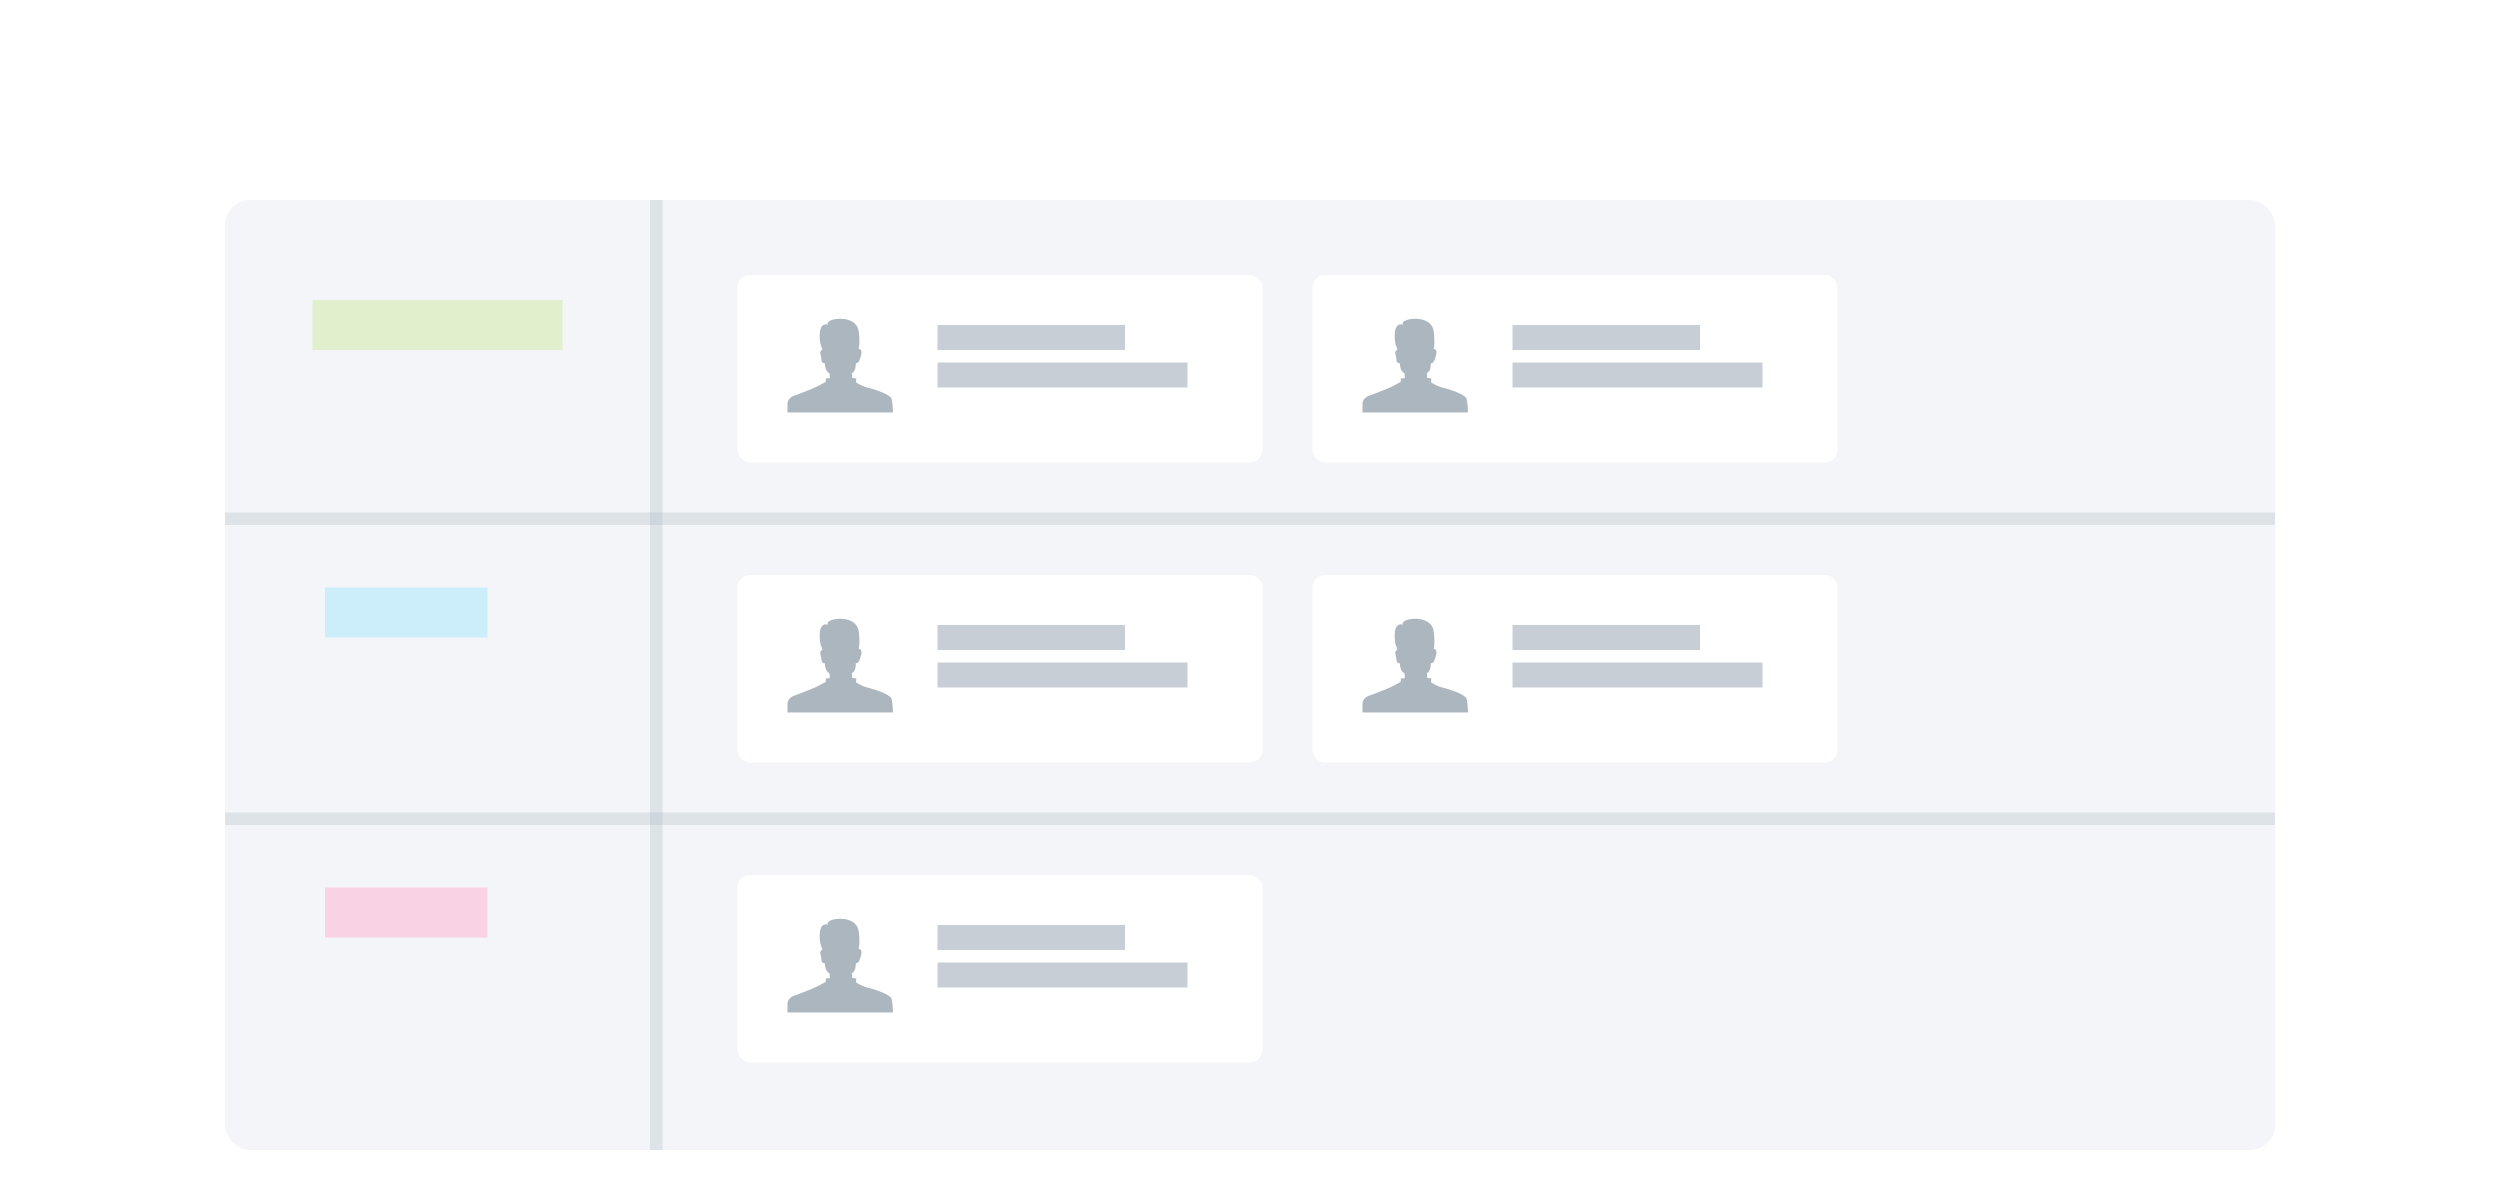 <?xml version="1.0" encoding="UTF-8" standalone="no"?>
<svg width="200px" height="96px" viewBox="0 0 200 96" version="1.1" xmlns="http://www.w3.org/2000/svg" xmlns:xlink="http://www.w3.org/1999/xlink" xmlns:sketch="http://www.bohemiancoding.com/sketch/ns">
    <!-- Generator: Sketch 3.4.2 (15855) - http://www.bohemiancoding.com/sketch -->
    <title>peopleByProject</title>
    <desc>Created with Sketch.</desc>
    <defs>
        <filter x="-50%" y="-50%" width="200%" height="200%" filterUnits="objectBoundingBox" id="filter-1">
            <feOffset dx="0" dy="1" in="SourceAlpha" result="shadowOffsetOuter1"></feOffset>
            <feGaussianBlur stdDeviation="1" in="shadowOffsetOuter1" result="shadowBlurOuter1"></feGaussianBlur>
            <feColorMatrix values="0 0 0 0 0.631   0 0 0 0 0.655   0 0 0 0 0.702  0 0 0 0.7 0" in="shadowBlurOuter1" type="matrix" result="shadowMatrixOuter1"></feColorMatrix>
            <feMerge>
                <feMergeNode in="shadowMatrixOuter1"></feMergeNode>
                <feMergeNode in="SourceGraphic"></feMergeNode>
            </feMerge>
        </filter>
    </defs>
    <g id="Page-1" stroke="none" stroke-width="1" fill="none" fill-rule="evenodd" sketch:type="MSPage">
        <g id="Dashboards-Empty-5" sketch:type="MSArtboardGroup" transform="translate(-992, -90)">
            <rect id="Input-2" fill="#FFFFFF" filter="url(#filter-1)" sketch:type="MSShapeGroup" x="992" y="90" width="200" height="203"></rect>
            <rect id="Rectangle-907" fill="#F3F5F8" sketch:type="MSShapeGroup" x="1010" y="106" width="164" height="76" rx="2"></rect>
            <rect id="Rectangle-598" stroke="#E1EFCC" stroke-width="2" fill="#A1A7B3" sketch:type="MSShapeGroup" x="1018" y="115" width="18" height="2"></rect>
            <rect id="Rectangle-611" stroke="#CCEEFB" stroke-width="2" fill="#A1A7B3" sketch:type="MSShapeGroup" x="1019" y="138" width="11" height="2"></rect>
            <rect id="Rectangle-668" fill="#FFFFFF" sketch:type="MSShapeGroup" x="1051" y="112" width="42" height="15" rx="1"></rect>
            <path d="M1055,123 L1055,122.24 C1055,122.24 1055.049,121.772 1055.612,121.628 C1055.612,121.628 1056.518,121.297 1057.227,120.987 C1057.594,120.828 1057.673,120.732 1058.043,120.568 C1058.043,120.568 1058.082,120.378 1058.068,120.265 L1058.357,120.265 C1058.357,120.265 1058.423,120.303 1058.357,119.856 C1058.357,119.856 1058.005,119.763 1057.988,119.053 C1057.988,119.053 1057.723,119.142 1057.707,118.711 C1057.696,118.418 1057.47,118.165 1057.795,117.955 L1057.63,117.508 C1057.63,117.508 1057.299,115.706 1058.25,115.97 C1057.849,115.49 1060.525,115.011 1060.698,116.532 C1060.698,116.532 1060.822,117.354 1060.698,117.916 C1060.698,117.916 1061.089,117.871 1060.827,118.621 C1060.827,118.621 1060.684,119.162 1060.464,119.041 C1060.464,119.041 1060.5,119.724 1060.152,119.84 C1060.152,119.84 1060.177,120.204 1060.177,120.229 L1060.507,120.279 C1060.507,120.279 1060.458,120.576 1060.516,120.609 C1060.516,120.609 1060.908,120.878 1061.376,120.999 C1062.277,121.23 1063.344,121.627 1063.344,121.974 C1063.344,121.974 1063.435,122.437 1063.435,122.999 L1055,122.999 L1055,122.999 L1055,123 L1055,123 Z" id="Shape" fill="#ACB6BF" sketch:type="MSShapeGroup"></path>
            <rect id="Rectangle-516" opacity="0.2" fill="#8F9CAC" sketch:type="MSShapeGroup" x="1044" y="106" width="1" height="76"></rect>
            <rect id="Rectangle-516" opacity="0.8" fill="#B9C1CB" sketch:type="MSShapeGroup" x="1067" y="116" width="15" height="2"></rect>
            <rect id="Rectangle-516" opacity="0.8" fill="#B9C1CB" sketch:type="MSShapeGroup" x="1067" y="119" width="20" height="2"></rect>
            <rect id="Rectangle-516" opacity="0.2" fill="#8F9CAC" sketch:type="MSShapeGroup" transform="translate(1092, 131.5) scale(-1, 1) translate(-1092, -131.5) " x="1010" y="131" width="164" height="1"></rect>
            <rect id="Rectangle-668" fill="#FFFFFF" sketch:type="MSShapeGroup" x="1097" y="112" width="42" height="15" rx="1"></rect>
            <path d="M1101,123 L1101,122.24 C1101,122.24 1101.049,121.772 1101.612,121.628 C1101.612,121.628 1102.518,121.297 1103.227,120.987 C1103.594,120.828 1103.673,120.732 1104.043,120.568 C1104.043,120.568 1104.082,120.378 1104.068,120.265 L1104.357,120.265 C1104.357,120.265 1104.423,120.303 1104.357,119.856 C1104.357,119.856 1104.005,119.763 1103.988,119.053 C1103.988,119.053 1103.723,119.142 1103.707,118.711 C1103.696,118.418 1103.47,118.165 1103.795,117.955 L1103.63,117.508 C1103.63,117.508 1103.299,115.706 1104.25,115.97 C1103.849,115.49 1106.525,115.011 1106.698,116.532 C1106.698,116.532 1106.822,117.354 1106.698,117.916 C1106.698,117.916 1107.089,117.871 1106.827,118.621 C1106.827,118.621 1106.684,119.162 1106.464,119.041 C1106.464,119.041 1106.5,119.724 1106.152,119.84 C1106.152,119.84 1106.177,120.204 1106.177,120.229 L1106.507,120.279 C1106.507,120.279 1106.458,120.576 1106.516,120.609 C1106.516,120.609 1106.908,120.878 1107.376,120.999 C1108.277,121.23 1109.344,121.627 1109.344,121.974 C1109.344,121.974 1109.435,122.437 1109.435,122.999 L1101,122.999 L1101,122.999 L1101,123 L1101,123 Z" id="Shape" fill="#ACB6BF" sketch:type="MSShapeGroup"></path>
            <rect id="Rectangle-516" opacity="0.8" fill="#B9C1CB" sketch:type="MSShapeGroup" x="1113" y="116" width="15" height="2"></rect>
            <rect id="Rectangle-516" opacity="0.8" fill="#B9C1CB" sketch:type="MSShapeGroup" x="1113" y="119" width="20" height="2"></rect>
            <rect id="Rectangle-611" stroke="#F9D3E4" stroke-width="2" fill="#A1A7B3" sketch:type="MSShapeGroup" x="1019" y="162" width="11" height="2"></rect>
            <rect id="Rectangle-668" fill="#FFFFFF" sketch:type="MSShapeGroup" x="1051" y="136" width="42" height="15" rx="1"></rect>
            <path d="M1055,147 L1055,146.24 C1055,146.24 1055.049,145.772 1055.612,145.628 C1055.612,145.628 1056.518,145.297 1057.227,144.987 C1057.594,144.828 1057.673,144.732 1058.043,144.568 C1058.043,144.568 1058.082,144.378 1058.068,144.265 L1058.357,144.265 C1058.357,144.265 1058.423,144.303 1058.357,143.856 C1058.357,143.856 1058.005,143.763 1057.988,143.053 C1057.988,143.053 1057.723,143.142 1057.707,142.711 C1057.696,142.418 1057.47,142.165 1057.795,141.955 L1057.63,141.508 C1057.63,141.508 1057.299,139.706 1058.25,139.97 C1057.849,139.49 1060.525,139.011 1060.698,140.532 C1060.698,140.532 1060.822,141.354 1060.698,141.916 C1060.698,141.916 1061.089,141.871 1060.827,142.621 C1060.827,142.621 1060.684,143.162 1060.464,143.041 C1060.464,143.041 1060.5,143.724 1060.152,143.84 C1060.152,143.84 1060.177,144.204 1060.177,144.229 L1060.507,144.279 C1060.507,144.279 1060.458,144.576 1060.516,144.609 C1060.516,144.609 1060.908,144.878 1061.376,144.999 C1062.277,145.23 1063.344,145.627 1063.344,145.974 C1063.344,145.974 1063.435,146.437 1063.435,146.999 L1055,146.999 L1055,146.999 L1055,147 L1055,147 Z" id="Shape" fill="#ACB6BF" sketch:type="MSShapeGroup"></path>
            <rect id="Rectangle-516" opacity="0.8" fill="#B9C1CB" sketch:type="MSShapeGroup" x="1067" y="140" width="15" height="2"></rect>
            <rect id="Rectangle-516" opacity="0.8" fill="#B9C1CB" sketch:type="MSShapeGroup" x="1067" y="143" width="20" height="2"></rect>
            <rect id="Rectangle-516" opacity="0.2" fill="#8F9CAC" sketch:type="MSShapeGroup" transform="translate(1092, 155.5) scale(-1, 1) translate(-1092, -155.5) " x="1010" y="155" width="164" height="1"></rect>
            <rect id="Rectangle-668" fill="#FFFFFF" sketch:type="MSShapeGroup" x="1097" y="136" width="42" height="15" rx="1"></rect>
            <path d="M1101,147 L1101,146.24 C1101,146.24 1101.049,145.772 1101.612,145.628 C1101.612,145.628 1102.518,145.297 1103.227,144.987 C1103.594,144.828 1103.673,144.732 1104.043,144.568 C1104.043,144.568 1104.082,144.378 1104.068,144.265 L1104.357,144.265 C1104.357,144.265 1104.423,144.303 1104.357,143.856 C1104.357,143.856 1104.005,143.763 1103.988,143.053 C1103.988,143.053 1103.723,143.142 1103.707,142.711 C1103.696,142.418 1103.47,142.165 1103.795,141.955 L1103.63,141.508 C1103.63,141.508 1103.299,139.706 1104.25,139.97 C1103.849,139.49 1106.525,139.011 1106.698,140.532 C1106.698,140.532 1106.822,141.354 1106.698,141.916 C1106.698,141.916 1107.089,141.871 1106.827,142.621 C1106.827,142.621 1106.684,143.162 1106.464,143.041 C1106.464,143.041 1106.5,143.724 1106.152,143.84 C1106.152,143.84 1106.177,144.204 1106.177,144.229 L1106.507,144.279 C1106.507,144.279 1106.458,144.576 1106.516,144.609 C1106.516,144.609 1106.908,144.878 1107.376,144.999 C1108.277,145.23 1109.344,145.627 1109.344,145.974 C1109.344,145.974 1109.435,146.437 1109.435,146.999 L1101,146.999 L1101,146.999 L1101,147 L1101,147 Z" id="Shape" fill="#ACB6BF" sketch:type="MSShapeGroup"></path>
            <rect id="Rectangle-516" opacity="0.8" fill="#B9C1CB" sketch:type="MSShapeGroup" x="1113" y="140" width="15" height="2"></rect>
            <rect id="Rectangle-516" opacity="0.8" fill="#B9C1CB" sketch:type="MSShapeGroup" x="1113" y="143" width="20" height="2"></rect>
            <rect id="Rectangle-668" fill="#FFFFFF" sketch:type="MSShapeGroup" x="1051" y="160" width="42" height="15" rx="1"></rect>
            <path d="M1055,171 L1055,170.24 C1055,170.24 1055.049,169.772 1055.612,169.628 C1055.612,169.628 1056.518,169.297 1057.227,168.987 C1057.594,168.828 1057.673,168.732 1058.043,168.568 C1058.043,168.568 1058.082,168.378 1058.068,168.265 L1058.357,168.265 C1058.357,168.265 1058.423,168.303 1058.357,167.856 C1058.357,167.856 1058.005,167.763 1057.988,167.053 C1057.988,167.053 1057.723,167.142 1057.707,166.711 C1057.696,166.418 1057.47,166.165 1057.795,165.955 L1057.63,165.508 C1057.63,165.508 1057.299,163.706 1058.25,163.97 C1057.849,163.49 1060.525,163.011 1060.698,164.532 C1060.698,164.532 1060.822,165.354 1060.698,165.916 C1060.698,165.916 1061.089,165.871 1060.827,166.621 C1060.827,166.621 1060.684,167.162 1060.464,167.041 C1060.464,167.041 1060.5,167.724 1060.152,167.84 C1060.152,167.84 1060.177,168.204 1060.177,168.229 L1060.507,168.279 C1060.507,168.279 1060.458,168.576 1060.516,168.609 C1060.516,168.609 1060.908,168.878 1061.376,168.999 C1062.277,169.23 1063.344,169.627 1063.344,169.974 C1063.344,169.974 1063.435,170.437 1063.435,170.999 L1055,170.999 L1055,170.999 L1055,171 L1055,171 Z" id="Shape" fill="#ACB6BF" sketch:type="MSShapeGroup"></path>
            <rect id="Rectangle-516" opacity="0.8" fill="#B9C1CB" sketch:type="MSShapeGroup" x="1067" y="164" width="15" height="2"></rect>
            <rect id="Rectangle-516" opacity="0.8" fill="#B9C1CB" sketch:type="MSShapeGroup" x="1067" y="167" width="20" height="2"></rect>
        </g>
    </g>
</svg>